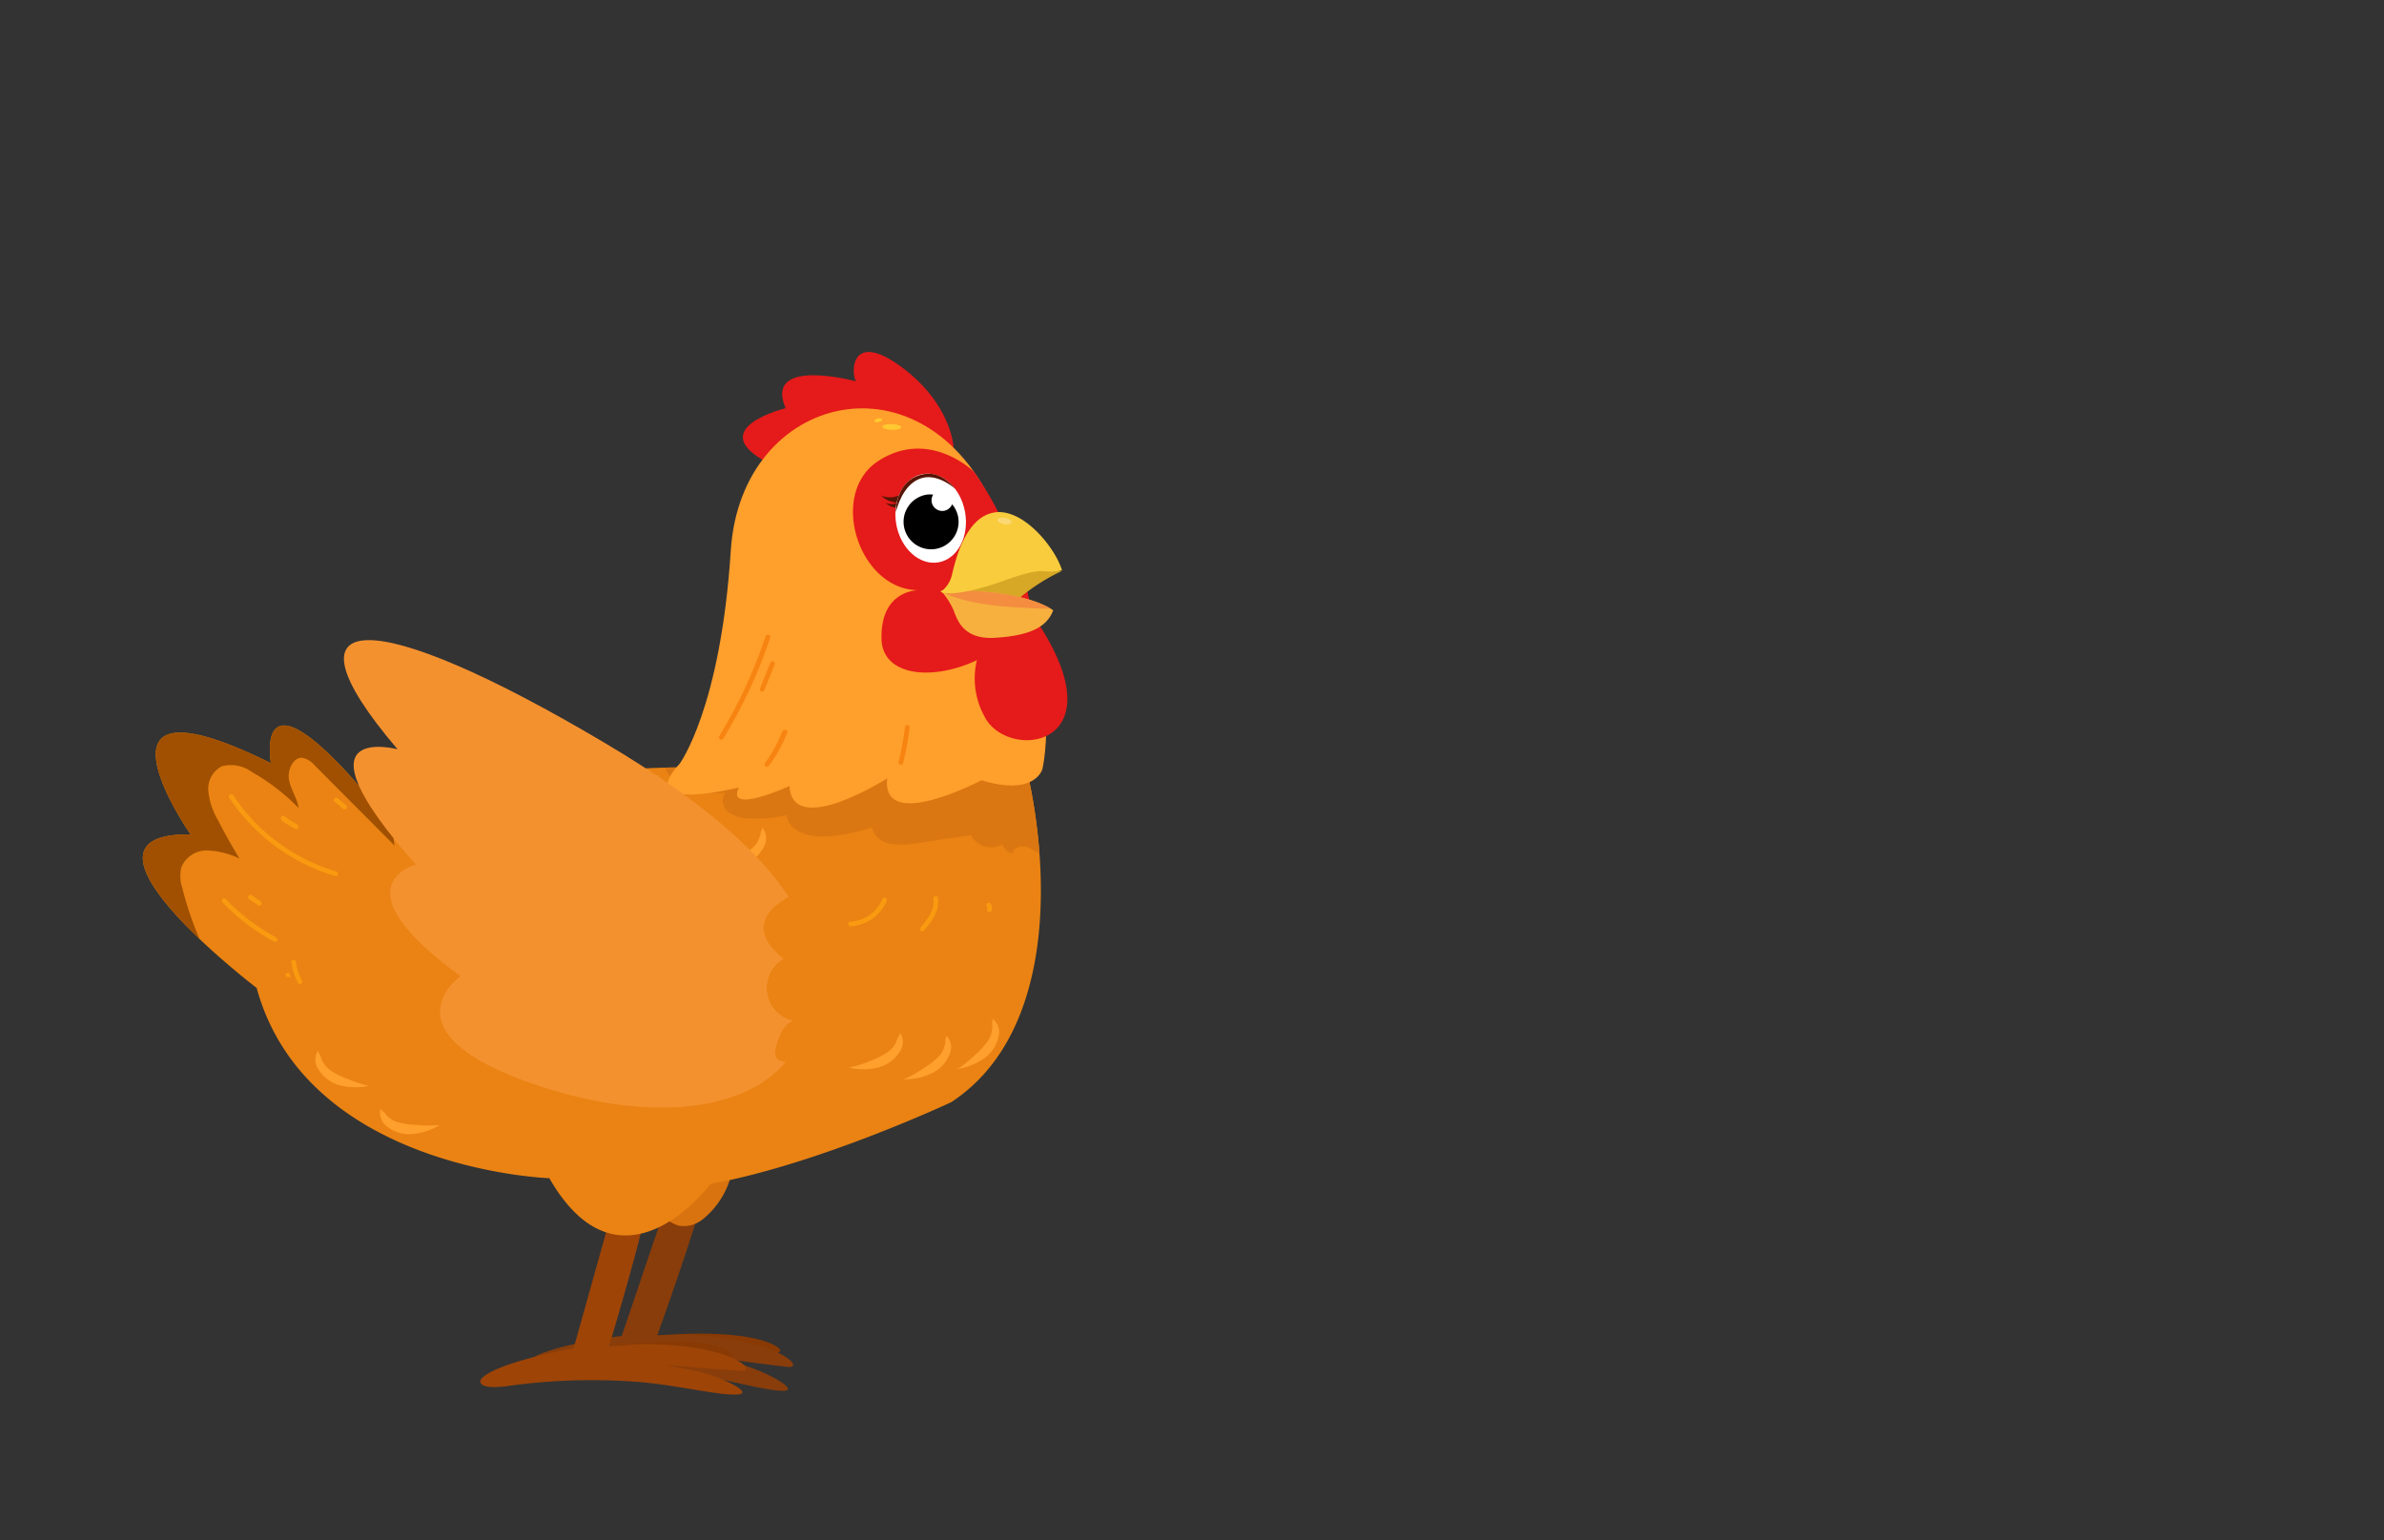 <svg id="Layer_1" data-name="Layer 1" xmlns="http://www.w3.org/2000/svg" xmlns:xlink="http://www.w3.org/1999/xlink" viewBox="0 0 260 168"><rect x="0" y="0" width="260" height="168" fill="#333333" stroke="none"/><defs><style>.cls-1{fill:#ea8313;}.cls-2{fill:#f7b03e;}.cls-3{fill:#893a04;}.cls-4{fill:#893d0a;}.cls-5{fill:#d8730f;}.cls-6{fill:#9e4407;}.cls-7{clip-path:url(#clip-path);}.cls-8{fill:#a05000;}.cls-9{fill:#db7712;}.cls-10{fill:#ce6c0b;}.cls-11{fill:#e51a1a;}.cls-12{fill:#ff9f2c;}.cls-13{fill:#561404;}.cls-14{fill:#fff;}.cls-15{fill:#ffc931;}.cls-16{fill:#d6a825;}.cls-17{clip-path:url(#clip-path-2);}.cls-18{fill:#f48d40;}.cls-19{fill:#f9cc3d;}.cls-20{fill:#fcd875;}.cls-21{fill:none;stroke:#f99a10;stroke-linecap:round;stroke-linejoin:round;stroke-width:0.51px;}.cls-22{fill:#f99a10;}.cls-23{fill:#f78411;}.cls-24{fill:#f4912f;}</style><clipPath id="clip-path"><path class="cls-1" d="M98.83,83.67c-3.48-.53-9.38,3.58-12.42,1.78a21.65,21.65,0,0,1-2.87-2,7.73,7.73,0,0,1-1,.62c-21.61-2-34.08,4.67-34.08,4.67-7-12.07-7.39-.77-7.39-.77C27.4,71.36,29.55,83.24,29.55,83.24,7.93,72.53,20.78,91,20.78,91c-15-.19,7.21,16.75,7.21,16.75,5.45,19.86,31.92,20.75,31.92,20.75,7.88,13.68,17.6.62,17.6.62,11.81-2.14,26.23-8.91,26.23-8.91,11.18-7.33,10.93-24.66,8.22-36.37C106.61,85,104.21,84.48,98.83,83.67Z"/></clipPath><clipPath id="clip-path-2"><path class="cls-2" d="M102.6,64.41A8,8,0,0,1,104,66.56c.41,1.07,1.07,3.22,4.53,3s5.6-1,6.33-3c0,0-3.1-2.43-12-2.13Z"/></clipPath></defs><path class="cls-3" d="M70.54,145.76s10.09-1.14,14,1-14.34.77-14.34.77Z"/><path class="cls-4" d="M73.23,129.7l-5.42,16s-8.64,1.07-10.25,2.81c0,0-1,1.28,3.27.88a66,66,0,0,1,13.4.3c4.26.51,9.09,2,11.16,2s-2.35-2.44-5.16-3L77.64,148s6.31.9,8.31,1.08-1.35-3.23-11.43-3.49l-2.84.06s4.14-11.42,5.3-16.27S76,124,73.23,129.7Z"/><path class="cls-5" d="M67.54,128.17c.11,1.2,1.19,2,2.18,2.73l3,2.09a4.4,4.4,0,0,0,1.26.68,3.29,3.29,0,0,0,2.7-.72A9.09,9.09,0,0,0,80,125.23c-4.39-.28-8.83-.55-13.16.23a.83.83,0,0,0-.47.19c-.23.25-.08.65.08.95l1.07,1.94"/><path class="cls-3" d="M65.29,147s10-1.68,14,.21S65,148.73,65,148.73Z"/><path class="cls-6" d="M67.11,130.8l-4.55,16.25s-8.57,1.54-10.09,3.36c0,0-.89,1.33,3.32.7a65.78,65.78,0,0,1,13.39-.42c4.29.28,9.19,1.54,11.26,1.4s-2.49-2.31-5.32-2.73l-2.62-.49s6.35.56,8.35.63-1.51-3.15-11.6-2.87l-2.83.21s3.52-11.62,4.42-16.53S69.53,125,67.11,130.8Z"/><path class="cls-1" d="M98.83,83.67c-3.48-.53-9.38,3.58-12.42,1.78a21.65,21.65,0,0,1-2.87-2,7.73,7.73,0,0,1-1,.62c-21.61-2-34.08,4.67-34.08,4.67-7-12.07-7.39-.77-7.39-.77C27.4,71.36,29.55,83.24,29.55,83.24,7.93,72.53,20.78,91,20.78,91c-15-.19,7.21,16.75,7.21,16.75,5.45,19.86,31.92,20.75,31.92,20.75,7.88,13.68,17.6.62,17.6.62,11.81-2.14,26.23-8.91,26.23-8.91,11.18-7.33,10.93-24.66,8.22-36.37C106.61,85,104.21,84.48,98.83,83.67Z"/><g class="cls-7"><path class="cls-8" d="M12,114a26.61,26.61,0,0,0,13.13-3,1.34,1.34,0,0,1,0-2.49,36.05,36.05,0,0,1-5.25-11.67,4.14,4.14,0,0,1-.11-2.23,3,3,0,0,1,2.85-1.86,9,9,0,0,1,3.49.88c-.85-1.4-1.64-2.82-2.39-4.27a7.66,7.66,0,0,1-1-3.09,2.77,2.77,0,0,1,1.48-2.7,3.83,3.83,0,0,1,3.24.61,22.94,22.94,0,0,1,5.13,3.95c-.16-1.07-.85-2-1.05-3.08S32,82.54,33,82.65a2.42,2.42,0,0,1,1.33.84l8.71,8.74a16.6,16.6,0,0,1-.26-3.71,3.94,3.94,0,0,1,1.79-3.1,2.27,2.27,0,0,1,3.15.94,83,83,0,0,0-6.83-9.81,15.21,15.21,0,0,0-3-3c-3-2.07-6.88-2-10.49-1.86-4.57.18-9.35.43-13.28,2.77s-6.53,6.62-7.58,11.1a33.74,33.74,0,0,0,.11,13.72c.86,4.77,2.24,9.84.37,14.32a4.47,4.47,0,0,0,2.55.31l-2.28.82"/><path class="cls-9" d="M76.05,78.45c-1,1.27-2.85,1.72-3.53,3.16s.31,3.32,1.76,4.1a9.85,9.85,0,0,0,4.8.75,1.57,1.57,0,0,0,.34,2.1,3.73,3.73,0,0,0,2.21.7,14.48,14.48,0,0,0,4.15-.34c.23,1.84,2.61,2.44,4.46,2.31a19,19,0,0,0,4.83-1A2.48,2.48,0,0,0,97,92,7.38,7.38,0,0,0,99.73,92l6.16-.91a2.47,2.47,0,0,0,3.41,1,1.58,1.58,0,0,0,1.16,1c0-.73,1.08-.93,1.75-.63s1.3.86,2,.77c1-.13,1.43-1.39,1.57-2.42a28.21,28.21,0,0,0-1-13.3c-1.52-4.22-4.69-8-8.92-9.51a23.27,23.27,0,0,0-7.21-1,77.72,77.72,0,0,0-11.11.39c-3.56.43-7.51,1.54-9.22,4.69-1.09,2-1.05,4.48-2.15,6.48"/></g><ellipse class="cls-10" cx="59.58" cy="89.51" rx="3.28" ry="0.95"/><ellipse class="cls-10" cx="53.71" cy="91.26" rx="2.59" ry="0.75"/><path class="cls-11" d="M104,48.79s-.2-4.73-5.72-8.79-5.5.71-4.92,1.59c0,0-10.11-2.74-7.68,2.93,0,0-9,2.2-2,5.92l5.89.29Z"/><path class="cls-12" d="M74.12,83.3s4.47-6,5.58-23.26S100.84,38,108.58,55.69s5.1,28.2,5.1,28.2-.78,3-6.65,1.21c0,0-10.94,5.79-10.27-.21,0,0-10.35,6.59-10.66.84,0,0-7,3.2-5.52.16C80.58,85.89,69,88.81,74.12,83.3Z"/><path class="cls-11" d="M106.22,51.45s-4.89-4.79-10.45-1.16-2,14.39,4.69,14.07c0,0-4.46-.29-4.32,5.35.14,5.44,10.11,4.73,15.82-1.75a1.94,1.94,0,0,0,.47-1.61A37.77,37.77,0,0,0,106.22,51.45Z"/><path class="cls-13" d="M98.54,53.71a2.32,2.32,0,0,1-2.43.33,2.49,2.49,0,0,0,2.18.75Z"/><path class="cls-13" d="M98.31,54.6a1.64,1.64,0,0,1-1.72.23,1.78,1.78,0,0,0,1.54.53Z"/><ellipse class="cls-14" cx="101.5" cy="56.53" rx="3.81" ry="4.89" transform="translate(-8.44 18.95) rotate(-10.25)"/><path d="M103.84,55a1.19,1.19,0,0,1-.87.71,1.18,1.18,0,0,1-1.36-.94,1.2,1.2,0,0,1,.16-.82,2.49,2.49,0,0,0-.72,0,3,3,0,1,0,3.44,2.39A3,3,0,0,0,103.84,55Z"/><path class="cls-13" d="M104.12,53.27s-1.72-1.55-3.42-1.17-2.6,2.21-3,3.75c0,0-.09-3.51,3-4.13C102.7,51.3,104.12,53.27,104.12,53.27Z"/><path class="cls-11" d="M107.68,69.33a8.59,8.59,0,0,0-.31,8.81c2.52,5.07,15.49,3.4,5-11.42C112.39,66.72,108.36,65.45,107.68,69.33Z"/><ellipse class="cls-15" cx="97.25" cy="46.57" rx="0.32" ry="1.03" transform="translate(47.27 142.11) rotate(-87.97)"/><ellipse class="cls-15" cx="95.78" cy="45.84" rx="0.43" ry="0.2" transform="translate(-6.63 17.77) rotate(-10.25)"/><path class="cls-16" d="M115.82,62.27a21.06,21.06,0,0,0-4.62,2.94c-2.15,1.85-6,1.06-6.13-1.47S115.82,62.27,115.82,62.27Z"/><path class="cls-2" d="M102.6,64.41A8,8,0,0,1,104,66.56c.41,1.07,1.07,3.22,4.53,3s5.6-1,6.33-3c0,0-3.1-2.43-12-2.13Z"/><g class="cls-17"><path class="cls-18" d="M101.89,63.93s1.38,1.81,8.52,2.29,6.33-.15,6.21-.28S106.49,63,106.49,63Z"/></g><path class="cls-19" d="M102.58,64.56a3.14,3.14,0,0,0,1.25-1.92c.34-1.37,1.4-6.18,4.56-6.74s6.69,3.83,7.43,6.29a5.41,5.41,0,0,1-2,.1c-1.47-.1-3.94.94-5.49,1.44S103.75,65.05,102.58,64.56Z"/><ellipse class="cls-20" cx="109.55" cy="56.82" rx="0.34" ry="0.78" transform="translate(34.56 154.83) rotate(-79.99)"/><path class="cls-12" d="M97.85,113.33a2.72,2.72,0,0,1-1.15,1.49,9,9,0,0,1-1.76.87,12,12,0,0,1-2.34.75,6.93,6.93,0,0,0,3.14,0,3.9,3.9,0,0,0,2.42-1.79,1.8,1.8,0,0,0,0-2,.63.63,0,0,1-.17.38Z"/><path class="cls-12" d="M35,115.31a2.7,2.7,0,0,0,1.14,1.49,8.31,8.31,0,0,0,1.77.87,12.07,12.07,0,0,0,2.34.76,7.08,7.08,0,0,1-3.14-.05,3.89,3.89,0,0,1-2.42-1.8,1.8,1.8,0,0,1,0-2,.6.6,0,0,0,.17.38Z"/><path class="cls-12" d="M42,121.44a2.7,2.7,0,0,0,1.57,1,8.4,8.4,0,0,0,1.95.25,11.79,11.79,0,0,0,2.45,0,7,7,0,0,1-3,1,3.88,3.88,0,0,1-2.87-.92,1.8,1.8,0,0,1-.59-1.88.6.6,0,0,0,.28.31Z"/><path class="cls-12" d="M75.86,91a2.76,2.76,0,0,1-1.54,1.09,8.94,8.94,0,0,1-1.94.32,11.79,11.79,0,0,1-2.45.05,7.1,7.1,0,0,0,3,.86,3.91,3.91,0,0,0,2.83-1,1.81,1.81,0,0,0,.52-1.9.54.54,0,0,1-.27.31Z"/><path class="cls-12" d="M82.93,91a2.74,2.74,0,0,1-1,1.59,8.7,8.7,0,0,1-1.68,1,11.54,11.54,0,0,1-2.26,1,7,7,0,0,0,3.12-.33,3.86,3.86,0,0,0,2.25-2,1.81,1.81,0,0,0-.23-2,.56.56,0,0,1-.13.39Z"/><path class="cls-12" d="M103.1,113.66a2.79,2.79,0,0,1-.84,1.69,9.08,9.08,0,0,1-1.57,1.18,11.87,11.87,0,0,1-2.15,1.19,7,7,0,0,0,3.07-.65,3.84,3.84,0,0,0,2-2.22,1.78,1.78,0,0,0-.42-1.92.57.57,0,0,1-.09.4Z"/><path class="cls-12" d="M108.21,111.83a2.8,2.8,0,0,1-.55,1.8,9.12,9.12,0,0,1-1.34,1.44,11.83,11.83,0,0,1-1.92,1.53,7,7,0,0,0,2.92-1.16,3.92,3.92,0,0,0,1.62-2.53,1.82,1.82,0,0,0-.74-1.83.58.58,0,0,1,0,.41Z"/><path class="cls-12" d="M51.58,87.79S64.93,83.57,72,84.65Z"/><path class="cls-21" d="M96.46,98.17a4.25,4.25,0,0,1-3.7,2.6"/><path class="cls-22" d="M101.79,98.06c.17,1.19-.67,2.22-1.37,3.07a.26.26,0,0,0,0,.36.25.25,0,0,0,.36,0c.85-1,1.71-2.16,1.51-3.56a.25.25,0,0,0-.32-.18.27.27,0,0,0-.18.31Z"/><path class="cls-22" d="M107.6,98.81a.41.41,0,0,1,.05.09l0-.06a.84.84,0,0,1,0,.17v-.07a.48.48,0,0,1,0,.17V99l0,.13a.25.25,0,0,0,.18.32.28.28,0,0,0,.2,0,.25.25,0,0,0,.11-.15.8.8,0,0,0,.05-.21V99a1.17,1.17,0,0,0-.13-.4.26.26,0,0,0-.16-.11.28.28,0,0,0-.2,0,.26.26,0,0,0-.11.16.21.21,0,0,0,0,.19Z"/><path class="cls-22" d="M24.26,98.41a22.11,22.11,0,0,0,5.64,4.29.26.26,0,0,0,.26-.44,21.94,21.94,0,0,1-5.54-4.21c-.21-.25-.58.11-.36.36Z"/><path class="cls-22" d="M27.19,98.08l1,.69a.26.26,0,0,0,.26-.44l-1-.7a.26.26,0,0,0-.26.45Z"/><path class="cls-22" d="M25,87a21,21,0,0,0,11.56,8.55.26.26,0,0,0,.13-.5,20.48,20.48,0,0,1-11.25-8.31c-.18-.28-.63,0-.44.26Z"/><path class="cls-22" d="M30.72,89.49a10.41,10.41,0,0,0,1.46.9.27.27,0,0,0,.35-.09.28.28,0,0,0-.09-.36A10.41,10.41,0,0,1,31,89a.25.25,0,0,0-.35.1.27.27,0,0,0,.09.35Z"/><path class="cls-22" d="M36.49,87.44l.9.76a.24.24,0,0,0,.36,0,.25.25,0,0,0,0-.36l-.9-.77a.27.27,0,0,0-.36,0,.27.27,0,0,0,0,.37Z"/><path class="cls-22" d="M45.48,87.21a11.68,11.68,0,0,0,1.63,2.08c.23.24.59-.13.36-.36a11,11,0,0,1-1.55-2,.26.26,0,0,0-.44.26Z"/><path class="cls-22" d="M31.77,104.92a6.35,6.35,0,0,0,.73,2.28c.16.29.6,0,.44-.26a5.7,5.7,0,0,1-.65-2,.26.26,0,0,0-.52,0Z"/><path class="cls-22" d="M31.22,106.49l.07.07a.26.26,0,0,0,.09,0,.12.12,0,0,0,.1,0,.1.1,0,0,0,.09,0,.26.26,0,0,0,.09,0l0,0a.31.31,0,0,0,0-.13v-.07a.24.24,0,0,0-.06-.11l-.07-.07a.21.21,0,0,0-.08-.06l-.1,0-.1,0a.18.18,0,0,0-.09.06l0,.05a.28.28,0,0,0,0,.13v.07a.24.24,0,0,0,.06.11Z"/><path class="cls-22" d="M70.41,87l2.14-.38a.25.25,0,0,0,.18-.32.27.27,0,0,0-.32-.18l-2.14.39a.26.26,0,0,0-.18.31.26.26,0,0,0,.32.18Z"/><path class="cls-22" d="M72.05,87.58l.07-.07a.35.35,0,0,0,0-.08.44.44,0,0,0,0-.1.3.3,0,0,0,0-.1.26.26,0,0,0,0-.09l-.06,0a.28.28,0,0,0-.13,0h-.07a.24.24,0,0,0-.11.06l-.07.07a.26.26,0,0,0-.05.09.16.16,0,0,0,0,.1.15.15,0,0,0,0,.09.26.26,0,0,0,.05.09l0,0a.31.31,0,0,0,.13,0h.07a.27.27,0,0,0,.12-.06Z"/><path class="cls-23" d="M83.5,69.38a53.51,53.51,0,0,1-5.06,10.91.26.26,0,0,0,.45.26,54.42,54.42,0,0,0,5.11-11c.1-.32-.39-.45-.5-.14Z"/><path class="cls-23" d="M84,72.3l-1.12,2.82a.25.25,0,1,0,.49.14l1.12-2.82A.25.25,0,1,0,84,72.3Z"/><path class="cls-23" d="M85.31,79.77a14.43,14.43,0,0,1-1.89,3.47.25.25,0,0,0,.09.35.26.26,0,0,0,.35-.09,14.42,14.42,0,0,0,2-3.6c.11-.31-.39-.44-.5-.13Z"/><path class="cls-23" d="M98.69,79.32a26.49,26.49,0,0,1-.7,3.76.26.26,0,0,0,.5.14,27,27,0,0,0,.71-3.9c0-.33-.48-.32-.51,0Z"/><path class="cls-24" d="M88.08,105.07c2.43,14.1-11.73,19.16-29.22,13.39s-8.63-12-8.63-12C36.52,96.52,45.36,94.3,45.36,94.3c-14-15.78-2-12.58-2-12.58C29.89,65.94,40.62,66,65.91,81c22.51,13.3,22,21.73,22,21.73Z"/><path class="cls-1" d="M86.58,97.5c-1.52.82-3.25,1.94-3.29,3.67,0,1.4,1.09,2.52,2.17,3.41a3.66,3.66,0,0,0,1.08,6.75c-1.09.37-1.56,1.62-1.87,2.72a1.67,1.67,0,0,0,0,1.3c.3.5,1,.53,1.59.41a5.71,5.71,0,0,0,3.93-3A9.47,9.47,0,0,0,91,110a28.53,28.53,0,0,0,.38-5.3,12.17,12.17,0,0,0-.71-4.28,5.75,5.75,0,0,0-2.82-3.17l-.18.76"/></svg>